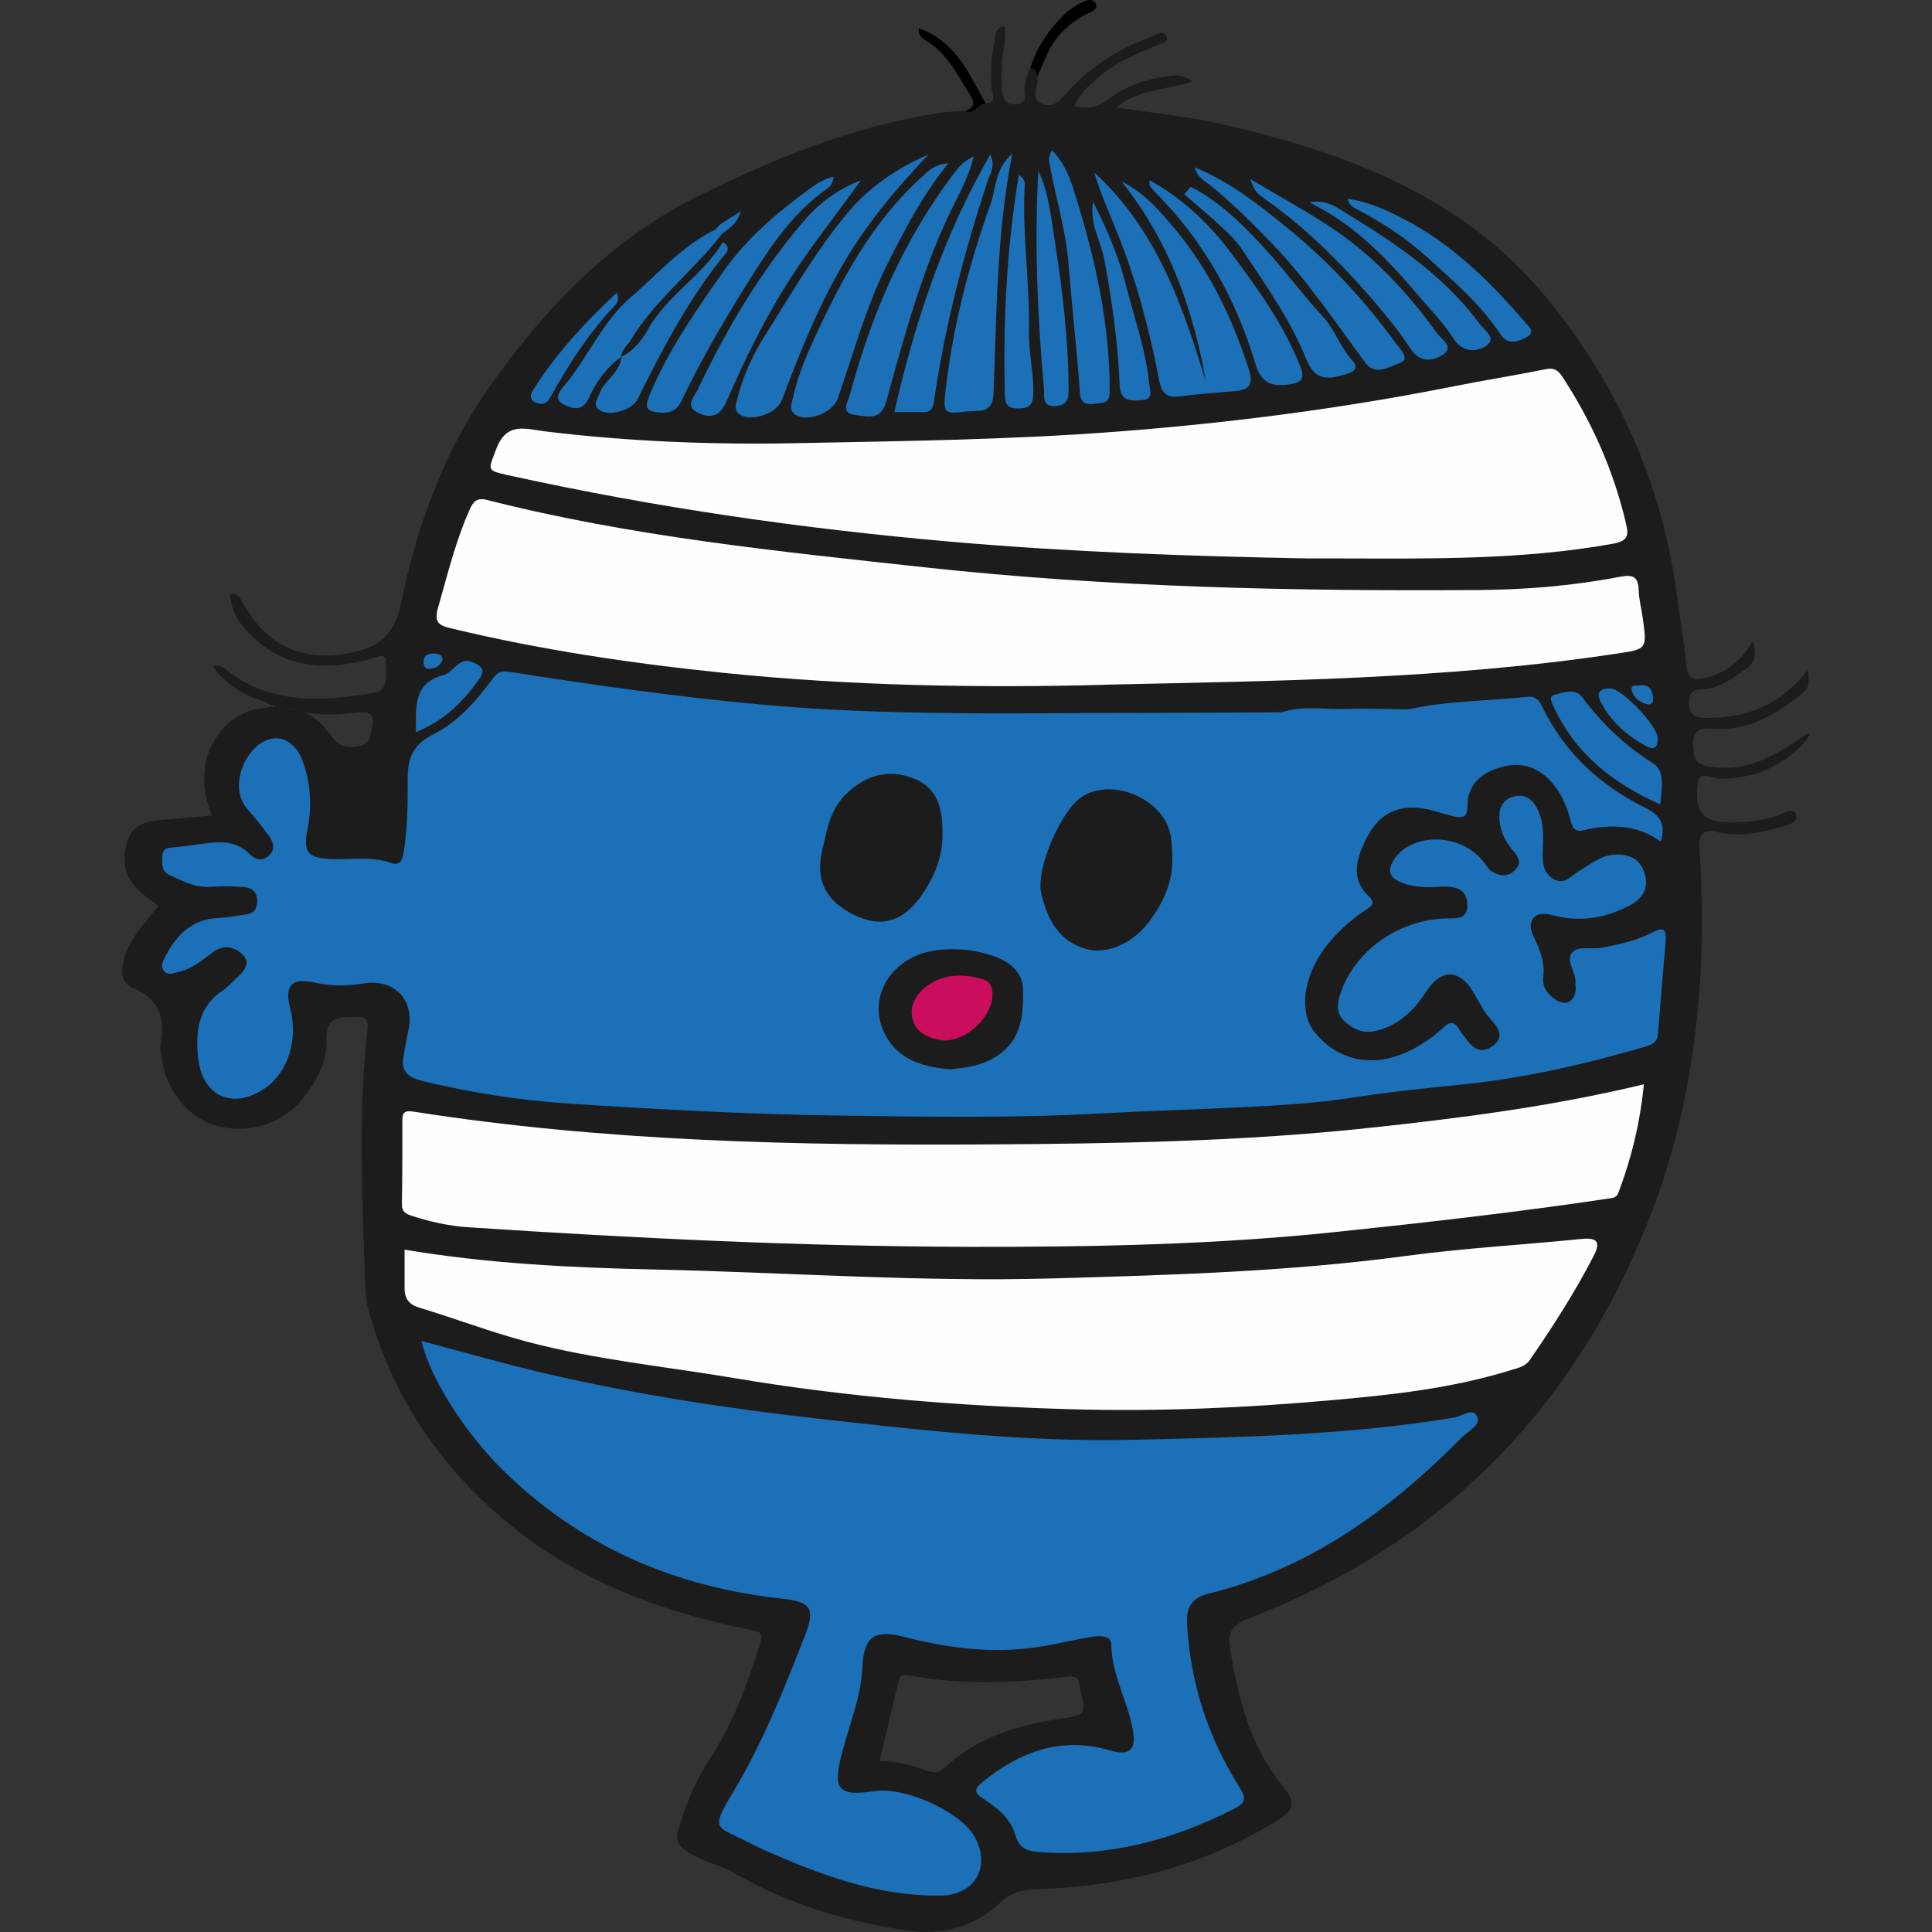 <?xml version="1.0" encoding="UTF-8"?>
<svg id="Layer_1" data-name="Layer 1" xmlns="http://www.w3.org/2000/svg" viewBox="0 0 512 512">
  <rect x="0" y="0" width="512" height="512" fill="#333333" stroke="none"/>
  <defs>
    <style>
      .cls-1 {
        fill: #1c70b7;
      }

      .cls-2 {
        fill: #1c1c1c;
      }

      .cls-3 {
        fill: #ca0d5c;
      }

      .cls-4 {
        fill: #fefefe;
      }
    </style>
  </defs>
  <g id="H9zgXw">
    <g>
      <path class="cls-2" d="M453.59,205.92c3.12.96,6.27.17,9.35-.29,6.12-.91,14.9-6.91,16.68-11.13-.17-.04-.38-.18-.47-.13-.72.42-1.44.85-2.13,1.32-7.11,4.88-14.52,8.9-23.62,7.55-2.32-.35-4.19-.88-4.56-3.93-.51-4.11-.23-6.66,5.02-6.22,9.26.8,16.67-3.7,23.57-9.2,1.97-1.57,2.19-2.72,1.62-6.28-6.95,9.03-16.19,12.89-27.34,12.64-2.66-.06-4.02-.72-4.09-3.82-.07-2.81.8-3.66,3.45-3.74,4.59-.16,8.12-3.01,11.68-5.45,2.42-1.67,2.8-4.1,1.71-7.31-2.81,4.94-6.64,8.12-11.96,9.58-3.65,1.01-5.37.51-5.69-3.69-.42-5.56-1.51-11.07-2.2-16.61-3.76-29.82-15.23-56.24-34.2-79.61-22.56-27.81-53.81-39.21-87.09-46.8-8.9-2.02-18.05-2.88-27.45-4.34,5.78-4.91,13.02-4.48,20.1-6.89-2.67-1.89-4.63-1.64-6.46-1.38-5.78.79-11.28,2.53-15.88,6.2-2.7,2.14-5.41,2.62-8.81,1.72,1.26-3.23,3.61-5.28,5.94-7.33,4.79-4.22,10.58-6.67,16.43-9.02,1.09-.43,2.72-.62,1.84-2.34-.61-1.19-1.74-.53-2.76-.17-8.65,3.13-16.47,7.61-22.72,14.44-2.15,2.35-4.14,5.4-7.66,3.68-2.92-1.44-.49-4.65-1.01-7,.39-1.6.86-3.25-1.88-2.33-.77,1.75-1.38,3.51-1.51,5.47-.09,1.64,1.03,3.94-2.32,4.11-3.12.16-3.48-1.99-3.63-3.93-.23-3.08-.08-6.23.23-9.33.26-2.48.98-4.9.4-7.5-2.44.5-2.23,2.29-2.55,3.72-.95,4.27-1.19,8.56-.84,12.92.11,1.32,1.53,3.71-1.59,3.9-2.72-1.7-3.16,2.78-5.52,2.03-2.09.14-4.2.12-6.25.43-22.65,3.42-43.51,11.79-63.97,21.88-23.84,11.76-41.38,30.28-56.16,51.39-11.84,16.94-18.87,36.55-23,56.77-1.75,8.52-5.95,11.63-13.63,13.15-12.21,2.42-21.79-1.72-28.09-12.9-.72-1.28-1.28-2.96-3.56-2.75.15,4.27,2.16,7.57,5.04,10.49,9,9.14,19.78,10,31.5,6.9,1.58-.42,4.7-2.01,4.69.28-.01,2.8,1.14,7.79-2.94,8.49-12.98,2.19-26.05,3.31-37.81-4.86-1.43-1-2.59-2.79-5.15-2.07,3.69,4.9,8.39,7.67,13.86,9.33.95.77,2.02,1.07,3.13,1.23-1.03-.01-2.07.13-3.12.45-5.22.36-9.43,2.93-12.35,6.95-4.71,6.51-4.61,13.85-1.73,21.53-4.65.41-8.8.8-12.97,1.13-4.15.35-8.09,1.15-9.47,5.81-1.44,4.85-.8,9.37,3.1,12.95,1.59,1.46,3.4,2.69,5.14,4.04-3.23,4.29-6.91,7.87-8.65,12.78-1.21,3.41-1.66,7.53,1.73,8.88,7.73,3.09,8.73,8.57,7.5,15.58-.17.99.22,2.08.35,3.12.98,8.17,6.94,15.73,14.05,17.78,8.94,2.57,17.87-.2,23.5-7.27,3.58-4.49,6.29-9.76,6.14-15.27-.19-6.69,3.64-6.03,7.83-6.17,2.52-.07,3.31.65,3.02,3.29-2.43,21.43-1.49,42.91-.74,64.39.12,3.3.09,6.73.96,9.88,6.29,22.91,18.94,41.74,37.25,56.78,18.66,15.33,40.6,23.35,63.9,28.11,2.7.56,3.62.53,2.55,4.01-3.35,10.88-7.31,21.32-13.63,30.9-3.63,5.51-6.04,11.73-7.94,18.12-.81,2.69.03,4.07,2.21,5.6,3.92,2.77,8.67,3.52,12.76,5.9,14.2,8.24,29.68,12.8,45.84,15.17,9.21,1.34,17.79-1.12,24.3-7.2,3.59-3.36,6.76-3.69,10.86-3.83,22.35-.74,43.39-6.23,62.55-18.03,4.88-3.01,5.22-4.89,1.72-9.16-8.39-10.22-11.62-22.45-13.76-35.06-.69-4.09-1.54-7.07,5.08-9.62,50.32-19.4,85.51-54.91,105.38-104.84,12.57-31.56,15.87-64.89,13.7-98.73-.24-3.73.54-5.61,4.8-4.63,5.97,1.37,11.8.13,17.51-1.6,1.58-.48,4.09-1.04,3.24-3.21-.67-1.7-2.68-.43-4.12.12-4.8,1.8-9.73,2.3-14.9,2.03-5.66-.28-7.47-2.93-7.17-8.3.17-2.92.19-4.81,3.86-3.68ZM77.67,187.96c-.7-.21-1.4-.39-2.1-.52.99.09,1.96.24,2.86.67-.25-.06-.5-.11-.77-.15ZM98.65,192.34c-.47,2.17-.39,4.72-3.27,5.33-2.66.56-5.23.49-7.06-2-2.18-3-4.58-5.7-7.98-7.01,4.98,1.09,10.01.68,15.02.13,2.88-.31,3.89.8,3.29,3.56ZM281.15,455.46c-11.34,1.72-22.13,4.81-30.76,12.96-1.52,1.45-2.81,1.47-4.67.83-3.93-1.34-7.94-2.55-12.67-2.58,1.75-7.24,3.48-13.97,4.95-20.76.4-1.88,1.19-2.27,2.82-1.95,14.04,2.72,28.11,2.04,42.17.36,3.09-.37,2.9,1.37,3.3,3.28,1.48,6.91,1.52,6.85-5.15,7.87Z"/>
      <path d="M274.87,20.36c-.18-1.14-.44-2.21-1.88-2.33,1.83-5.54,4.99-10.27,9.16-14.28,1.46-1.41,3.32-2.48,5.16-3.38.97-.48,2.56-.75,3.12.78.48,1.3-.83,1.79-1.69,2.2-5.54,2.6-9.56,6.6-11.83,12.32-.63,1.58-1.35,3.13-2.03,4.69Z"/>
      <path d="M261.18,27.41c-2.07.05-3.01,3.15-5.51,2.03,2.24-.79,2.99-1.85,1.48-4.2-3.46-5.39-6.16-11.35-12.12-14.68-.85-.48-1.65-1.29-1.55-3.07,9.76,3.48,13.37,12.04,17.71,19.93Z"/>
      <path class="cls-1" d="M373.25,187.99c10.42-2.32,21.09-2.2,31.63-3.34,2.18-.23,3.05,1.03,3.87,2.72,5.88,12.09,15.24,20.74,27.13,26.63,3.91,1.94,5.71,4.25,4.25,9.05-6.43-4.63-13.47-4.7-20.76-2.97-1.95.46-2.65-.77-3.12-2.58-1.02-3.89-2.56-7.54-5.41-10.58-4.1-4.36-8.92-5.12-14.31-3.21-4.68,1.65-7.66,4.75-7.65,10.03,0,3.19-1.65,3.1-4.1,2.49-3.51-.88-6.89-2.29-10.66-2.22-6.3.11-9.92,3.75-12.37,8.9-2.33,4.9-3.81,10,.86,14.46,2.13,2.03.82,2.78-.8,3.86-4.23,2.83-7.91,6.19-10.96,10.36-5.4,7.37-6.65,16.61-2.55,21.82,5.94,7.56,15.29,9.64,24.41,5.45,3.52-1.62,6.78-3.7,9.54-6.35,2.18-2.1,3.41-1.79,4.68.69.39.76,1.1,1.35,1.59,2.07,1.78,2.61,3.97,4.14,6.96,2,3.33-2.38,1.61-4.93-.35-7.05-2.06-2.23-3.25-4.94-4.78-7.47-3.67-6.04-8.54-5.9-12.28-.12-3.13,4.83-7.04,8.92-13.15,10.5-3.65.94-6.2-.33-8.55-2.42-2.37-2.12-2.04-4.82-1.03-7.72,3.79-10.91,14.77-18.9,27.21-19.58,2.66-.14,6.28.68,6.32-3.44.04-4.33-3.1-5.21-6.91-4.99-3.48.21-7.02.29-10.35-1.01-3.17-1.25-4.33-3.02-2.05-6.37,4.74-6.93,17.21-6.86,23.22.33.88,1.06,1.59,2.41,2.7,3.09,2.07,1.27,4.34,1.43,6.17-.59,1.72-1.9.66-3.44-.7-5.03-1.95-2.28-3.3-4.85-3.57-7.96-.28-3.22.78-5.64,3.99-6.4,3.34-.8,5.28,1.42,6.42,4.13,1.38,3.28,1.2,6.85,1.06,10.34-.12,3.11.11,6.14,3.26,7.66,2.73,1.31,4.43-1.27,6.43-2.41,3-1.72,5.64-4.07,9.38-4.27,4.01-.22,6.88,1.27,7.99,5.19,1.06,3.74-.66,6.49-3.91,8.21-6.03,3.2-12.41,4.48-19.2,2.95-2.2-.49-4.84-1.4-6.42.47-1.62,1.91-.2,4.39.74,6.42,1.35,2.91,2.26,5.86,1.87,9.08-.34,2.85,1.18,4.73,3.27,6.12,2.74,1.82,5.14.47,5.32-2.79.03-.52-.13-1.05-.08-1.57.33-2.9-2.87-6.12-.7-8.3,1.7-1.7,5.29-.61,8.06-1.16,4.65-.92,9.19-1.93,13.38-4.18,2.78-1.49,3.4-.25,3.19,2.26-.69,8.32-1.41,16.64-2.08,24.96-.18,2.23-1.93,2.82-3.57,3.3-15.87,4.6-31.92,8.31-48.41,9.97-9.51.96-19.03,1.94-28.47,3.4-10.35,1.6-20.8,2.18-31.2,2.68-11.67.56-23.39.88-35.03,1.53-23.76,1.33-47.51.94-71.24.59-23.52-.35-47.05-1.61-70.53-3.15-13.15-.86-26.23-2.91-39.11-6.04-3.99-.97-5.6-2.8-4.82-6.78.44-2.22.77-4.46,1.26-6.67,1.74-7.87-3.64-13.6-11.66-12.38-4.33.66-8.58.85-12.96-.16-6.4-1.48-8.32.7-6.69,6.94,2.15,8.2-.64,16.89-6.73,21.03-8.68,5.9-16.77,2.02-17.73-8.47-.64-6.92.18-13.24,6.64-17.49,1.3-.85,2.33-2.1,3.49-3.15,1.92-1.72,3.95-3.98,1.82-6.19-1.94-2.01-4.89-3.04-7.92-.83-2.79,2.04-5.41,4.42-8.98,5.23-1.37.31-2.88,1.08-3.93-.06-1.27-1.36-.33-2.93.42-4.33,3.05-5.73,7.28-9.7,14.24-9.87,2.25-.06,4.49-.62,6.74-.87,2.06-.22,3.09-1.19,3.17-3.36.1-2.43-1.19-3.72-3.3-3.92-2.95-.27-5.95-.31-8.9-.08-4.08.32-7.42-1.47-10.92-3.07-2.37-1.08-2-2.98-2.02-4.87-.02-2.62,1.91-2.39,3.66-2.58,3.11-.33,6.2-.83,9.3-1.16,3.77-.4,7.29.06,10.16,2.97,1.49,1.51,3.35,2.06,5.12.45,1.8-1.63,1.22-3.56.04-5.2-1.72-2.39-3.58-4.71-5.54-6.91-4.96-5.54-1.43-14.01,2.65-17.18,4.52-3.52,9.61-1.81,11.85,4.33,2.13,5.83,2.45,11.97,1.23,18.05-1.17,5.88.04,7.5,6.01,7.81,5.36.27,10.78-.88,16.09,1.02,2.51.9,3.1-.84,3.46-3.13,1-6.42,1-12.86,1.01-19.31,0-5.16,1.29-8.87,6.69-11.57,6.36-3.17,11.33-8.71,15.59-14.49,1.44-1.96,2.24-2.52,4.87-2.11,22.14,3.49,44.35,6.62,66.68,8.66,33.43,3.05,66.96,2.23,100.47,2.2,12.4-.01,24.81-.1,37.21-.16,8.98-.93,17.99-.12,26.98-.42,2.23-.07,4.51.41,6.7-.39Z"/>
      <path class="cls-1" d="M111.69,355.38c11.12,2.93,22.08,6.1,33.19,8.68,23.4,5.44,47.1,9.08,70.97,11.79,28.09,3.19,56.22,6.36,84.49,5.71,28.38-.66,56.84-1.22,84.99-5.87,2.04-.34,5-2.75,6.12-.3,1.06,2.32-2.35,3.83-3.99,5.49-14.94,15.1-31.38,28.15-51.26,36.24-5.14,2.09-10.46,3.89-15.86,5.19-4.5,1.08-5.98,3.67-5.76,7.85.8,15.64,5.51,30.11,13.79,43.3,2.16,3.44,1.63,4.4-1.61,6.04-16.18,8.21-33.1,12.69-51.38,11.31-3.33-.25-5.31-1.05-6.37-4.67-1.26-4.3-4.86-7.2-8.57-9.56-2.47-1.57-2.08-2.67-.14-4.26,10-8.16,20.97-12.24,33.94-8.42,5.07,1.49,6.88-.13,5.99-5.31-1.32-7.7-5.61-14.61-5.72-22.7-.03-2.49-2.9-2.46-5.08-2.12-4.81.76-9.51,1.97-14.34,2.71-12.18,1.86-23.93.26-35.68-2.73-7.85-2-10.5.16-10.86,8.04-.38,8.09-3.59,15.55-5.55,23.28-2.34,9.21-.78,11.06,8.72,9.59,8.01-1.23,22.72,5.41,26.48,11.96,4.51,7.86.33,15.55-8.75,15.71-16.81.3-32.11-5.48-47.15-12.16-1.11-.5-2.2-1.05-3.29-1.61-9.56-4.89-10.99-3.15-4.33-14.32,7.75-12.99,13.19-26.87,18.65-40.8,2.81-7.17,1.59-8.95-6.08-9.78-28.69-3.1-53.8-14.02-74.39-34.47-8.97-8.92-18.57-23.06-21.19-33.81Z"/>
      <path class="cls-4" d="M107.24,331.17c21.85,3.69,44.02,4.78,66.06,5.26,35.25.76,70.48,3.36,105.76,2.36,31.2-.88,62.4-1.78,93.42-5.94,15.53-2.08,31.22-2.97,46.82-4.53,4.28-.43,4.79,1.14,3.03,4.53-4.97,9.61-10.78,18.69-16.93,27.58-1.21,1.75-3.05,2.06-4.89,2.63-15.71,4.91-31.97,6.63-48.23,8.06-22.6,2-45.26,2.98-67.98,2.35-30-.83-59.83-3.24-89.44-8.22-18.49-3.11-37.22-4.92-55.39-9.74-9.52-2.53-18.77-6.07-28.21-8.92-2.82-.85-4.06-2.37-4.04-5.18.02-3.47,0-6.94,0-10.25Z"/>
      <path class="cls-4" d="M292.78,181.48c-33.74.88-67.44.27-101.04-3.17-24.31-2.49-48.45-6.08-72.24-11.8-3.21-.77-4.53-1.55-3.41-5.48,2.49-8.71,4.62-17.5,8.3-25.83.94-2.12,1.86-3.43,4.64-2.72,38.17,9.73,77.22,13.64,116.25,17.89,48.73,5.3,97.59,6.33,146.52,5.99,12.59-.09,25.13-1.12,37.5-3.51,3.44-.66,4.88-.06,4.97,3.58.06,2.42.73,4.82,1.06,7.23,1.18,8.53,1.15,8.35-7.2,9.6-44.88,6.76-90.14,7.19-135.36,8.19Z"/>
      <path class="cls-4" d="M347.06,148c-31.6-.59-63.19-1.68-94.68-4.41-39.53-3.42-78.76-9.08-117.54-17.62-6.04-1.33-5.44-1.31-3.39-6.83,2.77-7.45,7.62-5.48,13.1-4.81,22.03,2.68,44.17,3.56,66.37,3.12,28.46-.57,56.94-.89,85.33-3.08,29.85-2.3,59.52-6.12,88.93-11.98,8.14-1.62,16.37-2.91,24.52-4.56,1.97-.4,3.14.16,4.28,1.9,7.88,12.03,13.65,24.96,16.92,38.98.67,2.88.83,4.61-3.44,5.38-24.22,4.37-48.64,3.94-73.06,3.9-2.45,0-4.89,0-7.34,0Z"/>
      <path class="cls-4" d="M435.66,287.34c-1.02,10.08-3.19,19.14-6.48,27.96-.41,1.1-.51,1.97-2.24,2.23-24.15,3.63-48.39,6.38-72.67,8.93-32.2,3.39-64.48,4.02-96.8,3.96-44.55-.08-89.01-2.26-133.45-5.19-5.06-.33-9.98-1.43-14.82-3-1.67-.54-2.74-1.07-2.7-3.14.14-7.33.15-14.67.13-22,0-2.21.47-2.89,3.01-2.49,50.71,7.95,101.82,9.01,153.01,8.68,33.19-.21,66.38-.78,99.41-4.29,24.43-2.6,48.82-5.68,73.59-11.64Z"/>
      <path class="cls-1" d="M319.6,101.2c-3.39-19.39-9.86-37.47-22.38-53.1,5.99,2.92,10.19,7.83,14.19,12.63,9.14,10.94,15.2,23.63,19.56,37.19,1.22,3.79.26,5.37-3.49,5.71-5.02.45-10.05.77-15.04,1.43-3.4.45-4.63-1.08-5.22-4.13-2.57-13.47-6.08-26.69-11.21-39.44-2.1-5.2-4.36-10.34-6.03-15.76,16.45,14.97,23.37,35,29.61,55.48Z"/>
      <path class="cls-1" d="M246.07,40.93c-7.23,7.67-13.99,15.48-19.7,24.28-8.28,12.77-13.82,26.71-19.17,40.81-1.36,3.57-7.98,5.86-11.11,3.87-1.73-1.1-1.04-2.79-.68-4.25,1.5-6.14,4.23-11.87,7.55-17.11,6.87-10.86,13.25-22.05,21.55-31.99,5.91-7.08,13.2-11.96,21.57-15.61Z"/>
      <path class="cls-1" d="M251.27,43.3c-6.87,8.59-11.44,17.44-15.94,26.34-5.81,11.5-9.12,23.91-13.32,35.99-1.32,3.79-8.14,6.42-11.32,4.21-1.58-1.1-.92-2.79-.59-4.29,1.53-7.01,4.57-13.54,7.59-19.89,6.8-14.31,14.69-28.05,26.7-38.85,1.64-1.48,3.12-3.25,6.88-3.51Z"/>
      <path class="cls-1" d="M258.03,41.52c-1.39,5.83-4.29,10.59-6.6,15.51-7.42,15.81-11.93,32.57-16.53,49.28-1.48,5.38-5.17,3.98-8.2,3.67-4.15-.43-1.95-3.52-1.41-5.56,5.54-20.68,13.82-40.09,26.69-57.36,1.52-2.04,2.96-4.28,6.05-5.54Z"/>
      <path class="cls-1" d="M268.26,40.72c-4.23,21.72-4.11,42.75-4.98,63.7-.23,5.53-4.24,4.24-6.97,4.6-6.22.82-6.4.46-5.72-5.55,1.93-16.96,6.19-33.39,11.93-49.41,1.5-4.18,1.09-9.26,5.74-13.34Z"/>
      <path class="cls-1" d="M220.87,46.82c-.04,1.92-1.06,2.75-2.01,3.42-8.1,5.75-13.64,13.57-18.91,21.85-6.54,10.27-12.75,20.71-18.12,31.62-1.5,3.05-2.16,5.92-6.74,5.65-4.06-.24-4.23-1.6-2.94-4.7,4.93-11.84,12.19-22.22,19.52-32.67,6.36-9.06,14.52-15.86,23.28-22.22,1.71-1.24,3.45-2.3,5.92-2.94Z"/>
      <path class="cls-1" d="M228.15,47.78c-5.55,7.75-11.33,15.06-16.6,22.84-7.65,11.29-13.62,23.35-19,35.73-1.89,4.35-4.53,4.56-7.77,2.95-3.33-1.66-.74-4.25.1-6.01,7.63-16.09,16.66-31.34,28.3-44.9,4.05-4.71,9.03-8.37,14.99-10.61Z"/>
      <path class="cls-1" d="M316.57,44.35c9.76,3.97,17.22,10.11,24.54,16.02,10.98,8.86,20.58,19.31,28.93,30.77.97,1.32,3.83,4.06,1,5.01-2.6.87-6.5,3.63-9.09.14-7.98-10.73-15.37-21.86-24.71-31.6-5.33-5.56-10.75-10.92-16.72-15.76-1.31-1.06-3.05-1.73-3.94-4.58Z"/>
      <path class="cls-1" d="M237,109.21c5.49-24.09,13.06-46.76,25.41-68.23,1.55,2.96-.09,5.17-.76,7.22-6.24,19.04-11.29,38.37-14.15,58.22-.28,1.96-.88,2.83-2.83,2.8-2.42-.04-4.84-.01-7.68-.01Z"/>
      <path class="cls-1" d="M278.79,39.84c3.8,3.84,5.17,8.54,6.53,12.99,5.11,16.63,8.83,33.52,8.76,51.08-.01,3.12-1.96,2.84-3.7,3.06-2.11.27-3.95.38-4.19-2.92-.82-11.42-2.12-22.81-3.03-34.23-.69-8.69-3.27-17-4.84-25.51-.25-1.34-.7-2.59.46-4.47Z"/>
      <path class="cls-1" d="M304.66,47.75c8.72,4.86,15.62,11.36,21.37,19,7.11,9.45,14.03,19.05,18.5,30.17,1.42,3.53.44,4.49-3,4.97-4.8.68-7.36-.51-8.91-5.68-5.17-17.23-13.78-32.6-26.63-45.4-.49-.49-.93-1.04-1.31-1.62-.14-.22-.02-.6-.02-1.44Z"/>
      <path class="cls-1" d="M315.58,49.52c7.87,4.04,14.05,10.26,19.95,16.72,5.13,5.62,9.63,11.83,14.82,17.39,3.38,3.62,4.82,8.38,8.08,12.01,1.58,1.76.68,2.81-1.58,3.48-4.64,1.38-8.25,2.09-10.67-3.91-4.21-10.46-10.78-19.7-17-29.06-1.42-2.14-3.33-4.02-5.22-5.79-3.29-3.06-6.74-5.94-10.12-8.9.58-.65,1.16-1.3,1.74-1.95Z"/>
      <path class="cls-1" d="M331.37,47.46c7.68,4.57,14.32,8.23,20.66,12.35,11.52,7.49,20.8,17.38,28.77,28.47,1.1,1.53,4.83,3.71,1.48,5.8-2.56,1.59-5.96,2.18-8.52-1.73-3.32-5.08-7.25-9.8-11.26-14.37-8.27-9.43-17.2-18.18-27.53-25.41-1.24-.87-2.62-1.78-3.61-5.09Z"/>
      <path class="cls-1" d="M164.67,94.52c-3.89,2.83-6.69,6.66-8.6,10.9-1.61,3.57-3.93,3.03-6.33,1.94-3.65-1.65-1.04-4.09.08-5.48,6.13-7.54,10.09-16.92,17.47-23.23,7.22-6.18,13.56-13.63,22.37-17.84,1.16-.2,1.63.3,1.45,1.44-7.53,9.7-17.54,17.27-23.99,27.91-.88,1.45-2.43,2.52-2.51,4.42l.06-.07Z"/>
      <path class="cls-1" d="M275.17,45.28c2.78,5.81,3.35,12.14,4.32,18.31,2.02,12.84,3.58,25.74,3.7,38.77.02,2.49.22,4.94-3.32,5.25-3.9.34-3.03-2.72-3.21-4.63-1.73-19.18-2.55-38.38-1.49-57.69Z"/>
      <path class="cls-1" d="M270,46.4c2.01,1.17,1.56,2.54,1.51,3.61-.57,12.71,1.44,25.34,1.17,38.05-.12,5.56,1.41,11.01,1.13,16.62-.14,2.8-1.2,3.52-3.78,3.56-2.61.05-3.66-.65-3.73-3.48-.49-19.43.44-38.75,3.7-58.36Z"/>
      <path class="cls-1" d="M439.96,213.14c-12.66-5.6-22.53-13.47-28.27-25.93-.49-1.06-1.33-2.73.25-3.08,2.4-.53,5.47-1.89,7.31.56,5.26,7.04,11.36,12.93,18.89,17.64,3.12,1.95,2.3,6.49,1.82,10.8Z"/>
      <path class="cls-1" d="M347.08,53.65c4.45-.94,7.41,1.48,10.35,3.28,12.97,7.91,25.5,16.46,34.68,28.88,1.17,1.59,4.7,3.83,1.75,5.84-2.63,1.79-6.37,1.7-8.66-1.89-2.8-4.39-6.45-8.07-9.8-12.01-7.72-9.07-15.81-17.51-26.48-23.1-.62-.32-1.23-.66-1.84-1Z"/>
      <path class="cls-1" d="M164.61,94.58c3.3-1.55,5.49-4.41,7.15-7.35,5.13-9.11,14.59-14.25,19.79-23.1,1.8,1.15,1.43,2.21.77,3.01-9.68,11.78-16.67,25.18-23.41,38.73-1.39,2.8-7.22,4.52-9.86,2.92-2.25-1.35-.69-3.07-.14-4.55,1.33-3.58,5.5-5.49,5.76-9.72,0,0-.06.07-.06.07Z"/>
      <path class="cls-1" d="M357.13,52.69c5.39.7,10.23,2.95,14.7,5.25,12.86,6.61,23.05,16.65,32.39,27.53.87,1.01,2.74,2.57.46,3.83-2.28,1.25-5.09,2.26-6.97-.6-5.33-8.11-12.62-14.28-19.7-20.71-5.58-5.07-11.8-9.04-18.41-12.53-1.03-.54-2.09-1.14-2.47-2.76Z"/>
      <path class="cls-1" d="M289.65,53.45c4.06,7.83,6.91,14.98,8.77,22.25,2.18,8.55,5.18,16.94,6.11,25.81.22,2.13,1.37,4.29-2.07,4.55-2.95.22-5.55.27-5.73-3.96-.48-11.27-2.02-22.42-4.11-33.52-.87-4.64-3.83-8.86-2.97-15.13Z"/>
      <path class="cls-1" d="M110.23,194.04c.04-6.77-.81-12.99,7.31-15.14,2.74-.72,4.03-5.12,7.99-3.3,1.84.85,3.14,1.85,1.74,3.92-4.23,6.24-9.39,11.37-17.04,14.52Z"/>
      <path class="cls-1" d="M163.45,77.59c.81,2.07-.07,2.91-.89,3.78-6.69,7.12-11.9,15.3-16.63,23.77-.99,1.77-2.03,2.26-3.7,1.66-1.66-.59-1.98-1.81-1.04-3.31,6.08-9.66,13.7-17.95,22.26-25.91Z"/>
      <path class="cls-1" d="M439.26,195.56c.11,2.31-.66,3.48-3.05,2.16-4.97-2.75-9.15-6.33-11.87-11.44-1.5-2.82-.35-3.9,2.45-3.83,3.13.07,12.5,9.99,12.48,13.11Z"/>
      <path class="cls-1" d="M373.25,187.99c-3.25,1.86-6.79.8-10.18.86-7.83.15-15.67-.02-23.5-.06,5.76-1.91,11.69-.71,17.53-.92,5.37-.19,10.76.06,16.14.12Z"/>
      <path class="cls-1" d="M434.53,181.57c2.69-.22,3.29,1.35,3.54,3.15.16,1.13-.23,2.22-1.6,1.89-1.9-.45-3.54-1.69-4-3.56-.52-2.09,1.6-1.02,2.06-1.48Z"/>
      <path class="cls-1" d="M117.28,174.88c-.57,1.52-1.78,2.16-3.2,2.36-1.33.19-1.87-.63-1.82-1.88.08-1.92,1.37-2.2,2.9-2.15,1.11.04,2.07.28,2.12,1.67Z"/>
      <path class="cls-1" d="M191.1,62.25c-.48-.48-.97-.96-1.45-1.44,1.43-2.07,3.74-2.62,6.65-4.91-1.08,4.15-3.72,4.72-5.2,6.35Z"/>
      <path class="cls-2" d="M310.69,227.29c.19,6.25-2.28,11.58-5.8,16.49-4.38,6.12-11.34,9.28-17.04,7.71-7.38-2.04-10.3-8.02-11.89-14.63-1.57-6.53,5.23-22.1,10.67-25.65,8.46-5.52,22.46.88,23.72,10.87.22,1.73.23,3.48.34,5.22Z"/>
      <path class="cls-2" d="M249.76,220.23c.26,6.75-2.23,12.6-6.14,17.87-4.74,6.37-10.5,7.71-17.33,4.34-7.51-3.7-10.19-9.21-8.44-16.89,1.27-5.57,2.08-11.13,6.67-15.41,5.29-4.94,11.32-6.48,17.99-3.68,5.02,2.11,7.29,6.41,7.25,13.77Z"/>
      <path class="cls-2" d="M251.9,283.38c-7.26-.61-13.96-2.43-17.48-9.51-4.86-9.77,2.03-20.62,13.96-22.08,4.87-.6,9.76-.11,14.46,1.43,4.43,1.45,8.21,4.19,8.28,9.04.09,6-.21,12.26-5.6,16.64-4,3.26-8.75,4.01-13.62,4.48Z"/>
      <path class="cls-3" d="M250.07,275.74c-3.6-.42-7.32-1.87-8.25-5.73-.9-3.71,1.21-7.1,4.52-9.2,4.4-2.81,9.24-2.68,14.07-1.34,1.87.52,2.61,2.03,2.61,4.02,0,5.88-6.73,12.43-12.95,12.25Z"/>
    </g>
  </g>
</svg>
